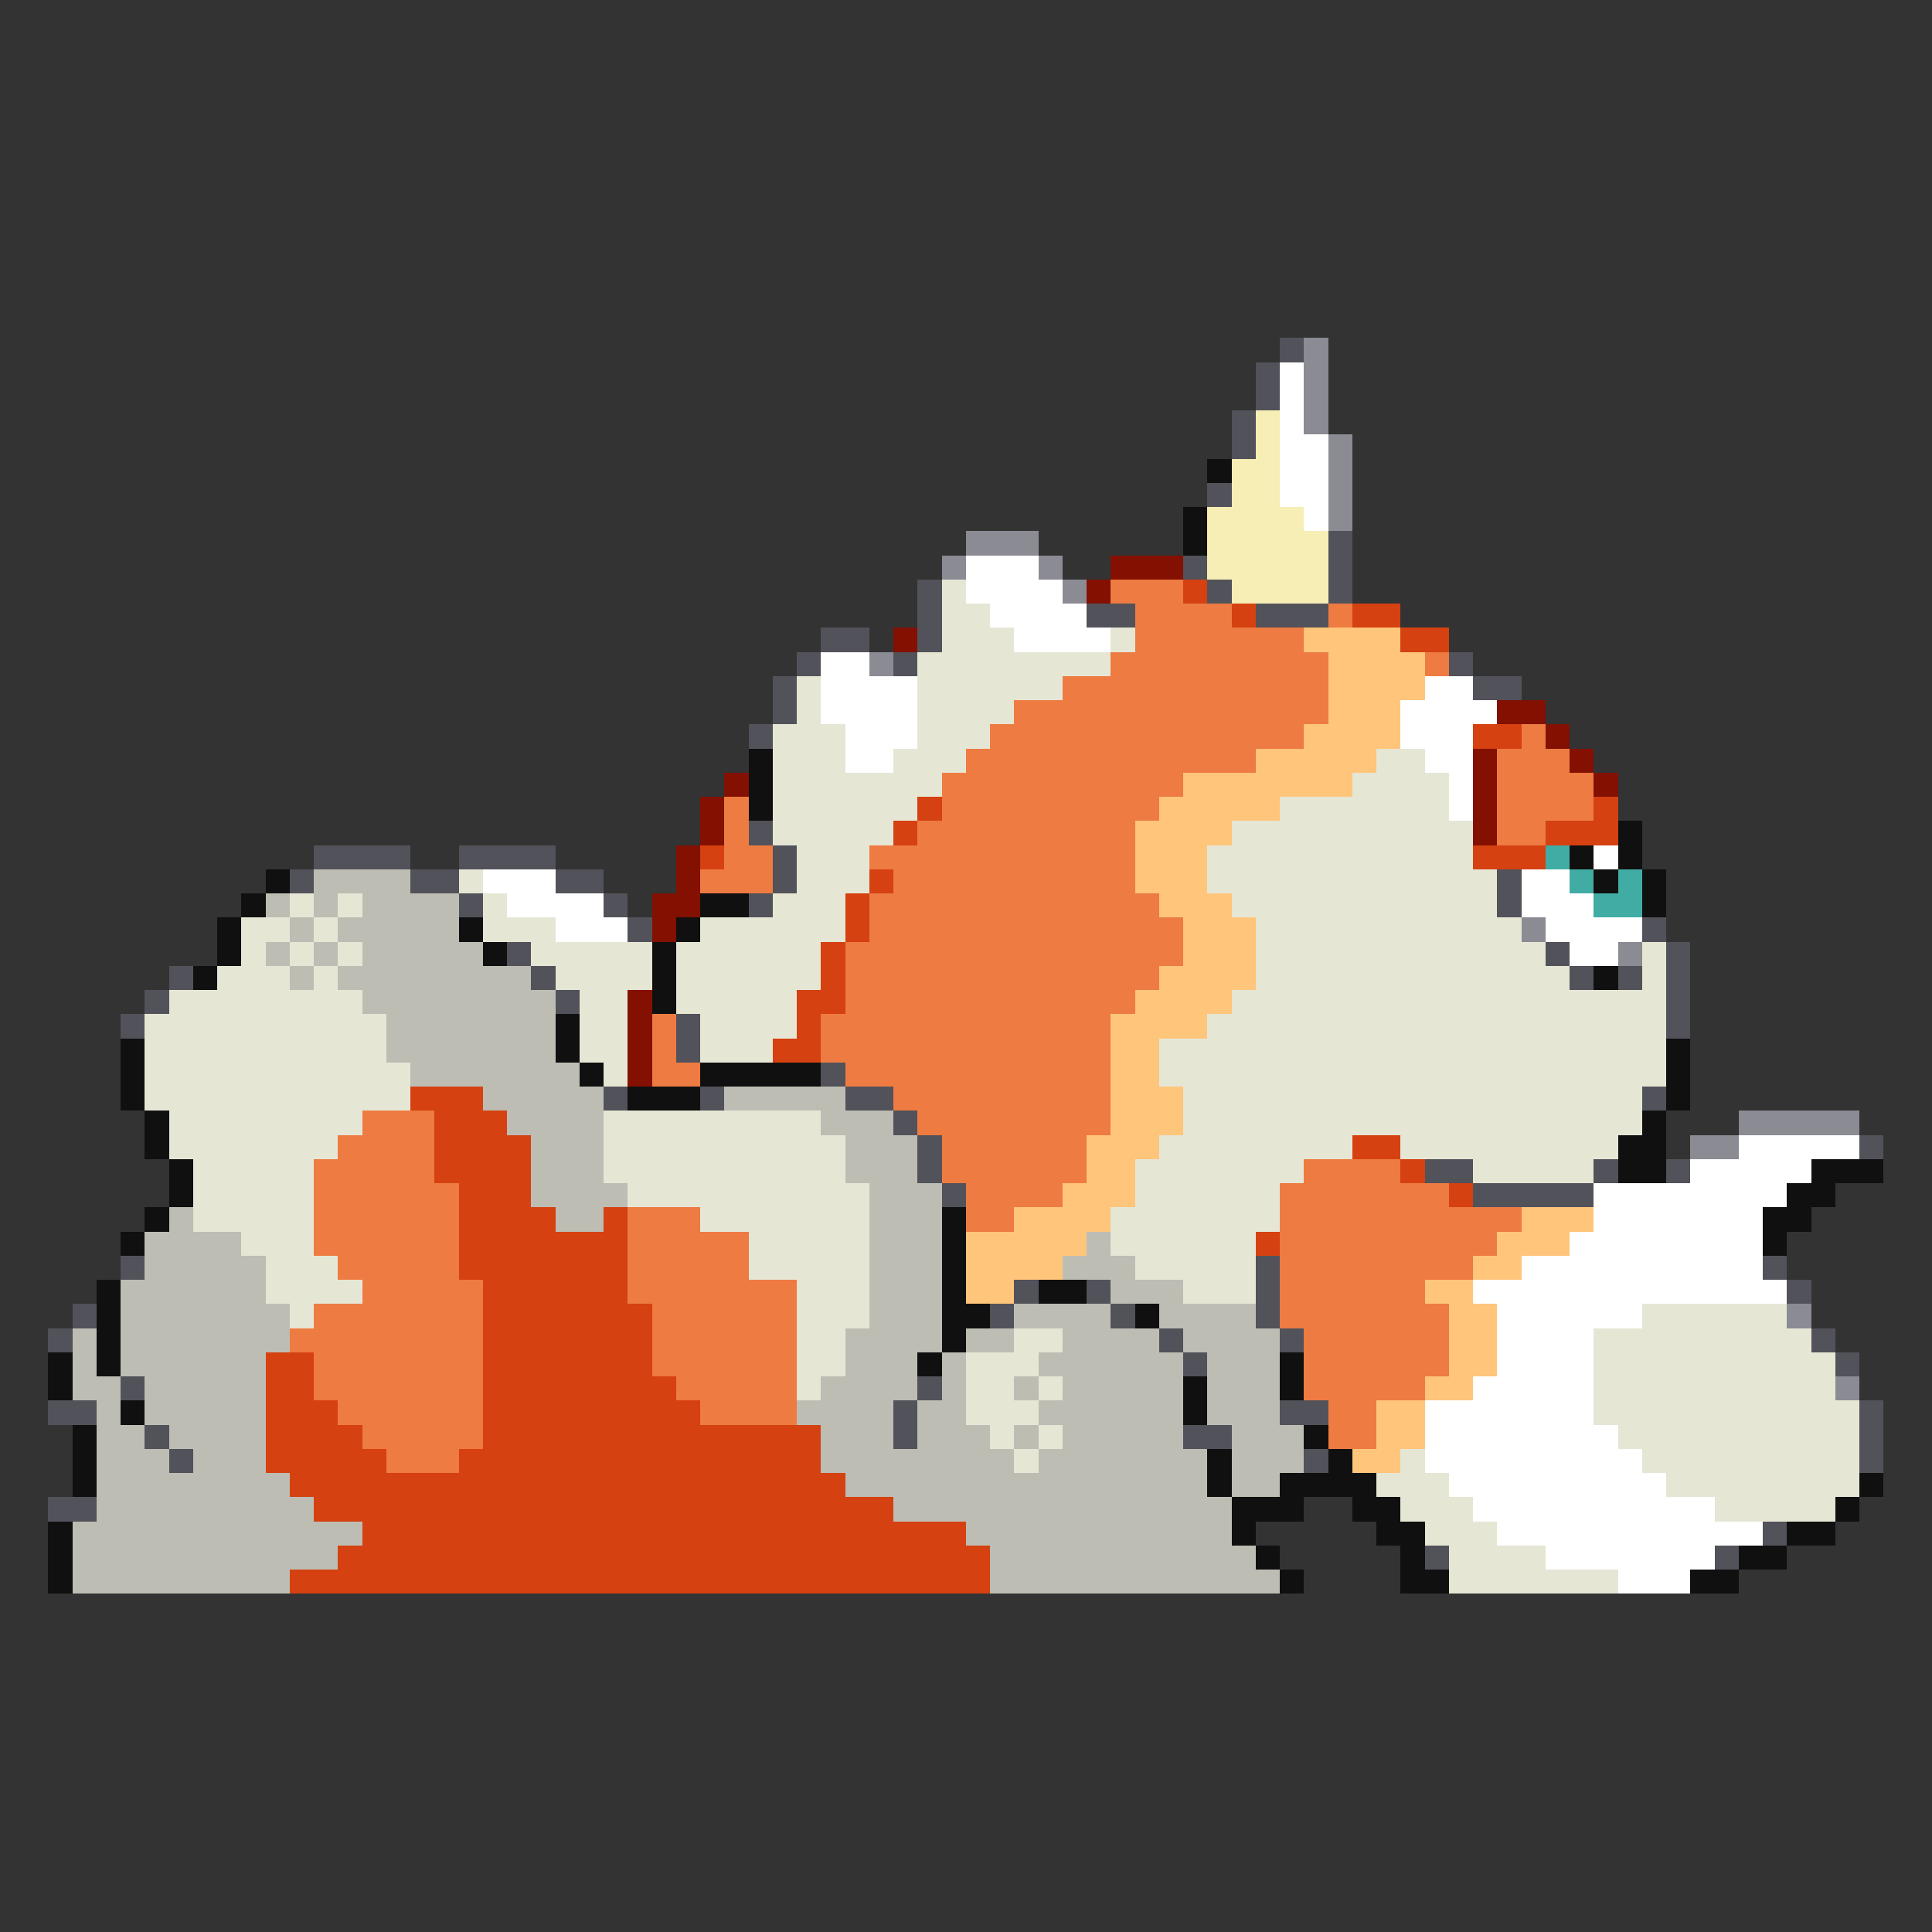 <svg xmlns="http://www.w3.org/2000/svg" viewBox="0 -0.5 80 80" shape-rendering="crispEdges">
<rect x="0" y="-0.5" width="80" height="80" fill="#333333" stroke="none"/>
<path stroke="#52525a" d="M53 14h1M52 15h1M52 16h1M51 17h1M51 18h1M50 20h1M55 22h1M49 23h1M55 23h1M38 24h1M50 24h1M55 24h1M38 25h1M45 25h2M52 25h3M34 26h2M38 26h1M33 27h1M37 27h1M60 27h1M32 28h1M61 28h2M32 29h1M31 30h1M31 34h1M13 35h4M19 35h4M32 35h1M12 36h1M17 36h2M23 36h2M32 36h1M62 36h1M19 37h1M25 37h1M31 37h1M62 37h1M26 38h1M68 38h1M21 39h1M64 39h1M69 39h1M7 40h1M22 40h1M65 40h1M67 40h1M69 40h1M6 41h1M23 41h1M69 41h1M5 42h1M28 42h1M69 42h1M28 43h1M34 44h1M25 45h1M29 45h1M35 45h2M68 45h1M37 46h1M38 47h1M77 47h1M38 48h1M59 48h2M66 48h1M69 48h1M39 49h1M61 49h5M5 52h1M52 52h1M73 52h1M42 53h1M45 53h1M52 53h1M74 53h1M3 54h1M41 54h1M46 54h1M52 54h1M2 55h1M48 55h1M53 55h1M75 55h1M49 56h1M76 56h1M5 57h1M38 57h1M2 58h2M37 58h1M53 58h2M77 58h1M6 59h1M37 59h1M49 59h2M77 59h1M7 60h1M54 60h1M77 60h1M2 62h2M73 63h1M59 64h1M71 64h1" />
<path stroke="#8b8b94" d="M54 14h1M54 15h1M54 16h1M54 17h1M55 18h1M55 19h1M55 20h1M55 21h1M40 22h3M39 23h1M43 23h1M44 24h1M36 27h1M63 38h1M67 39h1M72 46h5M70 47h2M74 54h1M76 57h1" />
<path stroke="#ffffff" d="M53 15h1M53 16h1M53 17h1M53 18h2M53 19h2M53 20h2M54 21h1M40 23h3M40 24h4M41 25h4M42 26h4M34 27h2M34 28h4M59 28h2M34 29h4M58 29h4M35 30h3M58 30h3M35 31h2M59 31h2M60 32h1M60 33h1M66 35h1M20 36h3M63 36h2M21 37h4M63 37h3M23 38h3M64 38h4M65 39h2M72 47h5M70 48h5M66 49h8M66 50h7M65 51h8M63 52h10M61 53h13M62 54h6M62 55h4M62 56h4M61 57h5M59 58h7M59 59h8M59 60h9M60 61h9M61 62h10M62 63h11M64 64h7M67 65h3" />
<path stroke="#f6eeb4" d="M52 17h1M52 18h1M51 19h2M51 20h2M50 21h4M50 22h5M50 23h5M51 24h4" />
<path stroke="#101010" d="M50 19h1M49 21h1M49 22h1M31 31h1M31 32h1M31 33h1M67 34h1M65 35h1M67 35h1M11 36h1M66 36h1M68 36h1M10 37h1M29 37h2M68 37h1M9 38h1M19 38h1M28 38h1M9 39h1M20 39h1M27 39h1M8 40h1M27 40h1M66 40h1M27 41h1M23 42h1M5 43h1M23 43h1M69 43h1M5 44h1M24 44h1M29 44h5M69 44h1M5 45h1M26 45h3M69 45h1M6 46h1M68 46h1M6 47h1M67 47h2M7 48h1M67 48h2M75 48h3M7 49h1M74 49h2M6 50h1M39 50h1M73 50h2M5 51h1M39 51h1M73 51h1M39 52h1M4 53h1M39 53h1M43 53h2M4 54h1M39 54h2M47 54h1M4 55h1M39 55h1M2 56h1M4 56h1M38 56h1M53 56h1M2 57h1M49 57h1M53 57h1M5 58h1M49 58h1M3 59h1M54 59h1M3 60h1M50 60h1M55 60h1M3 61h1M50 61h1M53 61h4M77 61h1M51 62h3M56 62h2M76 62h1M2 63h1M51 63h1M57 63h2M74 63h2M2 64h1M52 64h1M58 64h1M72 64h2M2 65h1M53 65h1M58 65h2M70 65h2" />
<path stroke="#831000" d="M46 23h3M45 24h1M37 26h1M62 29h2M64 30h1M61 31h1M65 31h1M30 32h1M61 32h1M66 32h1M29 33h1M61 33h1M29 34h1M61 34h1M28 35h1M28 36h1M27 37h2M27 38h1M26 41h1M26 42h1M26 43h1M26 44h1" />
<path stroke="#e6e6d5" d="M39 24h1M39 25h2M39 26h3M46 26h1M38 27h8M33 28h1M38 28h6M33 29h1M38 29h4M32 30h3M38 30h3M32 31h3M37 31h3M57 31h2M32 32h7M56 32h4M32 33h6M53 33h7M32 34h5M51 34h10M33 35h3M50 35h11M19 36h1M33 36h3M50 36h12M12 37h1M14 37h1M20 37h1M32 37h3M51 37h11M10 38h2M13 38h1M20 38h3M29 38h6M52 38h11M10 39h1M12 39h1M14 39h1M22 39h5M28 39h6M52 39h12M68 39h1M9 40h3M13 40h1M23 40h4M28 40h6M52 40h13M68 40h1M7 41h8M24 41h2M28 41h5M51 41h18M6 42h10M24 42h2M29 42h4M50 42h19M6 43h10M24 43h2M29 43h3M48 43h21M6 44h11M25 44h1M48 44h21M6 45h11M49 45h19M7 46h8M25 46h9M49 46h19M7 47h7M25 47h10M48 47h8M58 47h9M8 48h5M25 48h10M47 48h7M61 48h5M8 49h5M26 49h10M47 49h6M8 50h5M29 50h7M46 50h7M10 51h3M31 51h5M46 51h6M11 52h3M31 52h5M47 52h5M11 53h4M33 53h3M49 53h3M12 54h1M33 54h3M68 54h6M33 55h2M42 55h2M66 55h9M33 56h2M40 56h3M66 56h10M33 57h1M40 57h2M43 57h1M66 57h10M40 58h3M66 58h11M41 59h1M43 59h1M67 59h10M42 60h1M58 60h1M68 60h9M57 61h3M69 61h8M58 62h3M71 62h5M59 63h3M60 64h4M60 65h7" />
<path stroke="#ee7b41" d="M46 24h3M47 25h4M55 25h1M47 26h7M46 27h9M59 27h1M44 28h11M42 29h13M41 30h13M63 30h1M40 31h12M62 31h3M39 32h10M62 32h4M30 33h1M39 33h9M62 33h4M30 34h1M38 34h9M62 34h2M30 35h2M36 35h11M29 36h3M37 36h10M36 37h12M36 38h13M35 39h14M35 40h13M35 41h12M27 42h1M34 42h12M27 43h1M34 43h12M27 44h2M35 44h11M37 45h9M15 46h3M38 46h8M14 47h4M39 47h6M13 48h5M39 48h6M54 48h4M13 49h6M40 49h4M53 49h7M13 50h6M26 50h3M40 50h2M53 50h10M13 51h6M26 51h5M53 51h9M14 52h5M26 52h5M53 52h8M15 53h5M26 53h7M53 53h6M13 54h7M27 54h6M53 54h7M12 55h8M27 55h6M54 55h6M13 56h7M27 56h6M54 56h6M13 57h7M28 57h5M54 57h5M14 58h6M29 58h4M55 58h2M15 59h5M55 59h2M16 60h3" />
<path stroke="#d54110" d="M49 24h1M51 25h1M56 25h2M58 26h2M61 30h2M38 33h1M66 33h1M37 34h1M64 34h3M29 35h1M61 35h3M36 36h1M35 37h1M35 38h1M34 39h1M34 40h1M33 41h2M33 42h1M32 43h2M17 45h3M18 46h3M18 47h4M56 47h2M18 48h4M58 48h1M19 49h3M60 49h1M19 50h4M25 50h1M19 51h7M52 51h1M19 52h7M20 53h6M20 54h7M20 55h7M11 56h2M20 56h7M11 57h2M20 57h8M11 58h3M20 58h9M11 59h4M20 59h14M11 60h5M19 60h15M12 61h23M13 62h24M15 63h25M14 64h27M12 65h29" />
<path stroke="#ffc57b" d="M54 26h4M55 27h4M55 28h4M55 29h3M54 30h4M52 31h5M49 32h7M48 33h5M47 34h4M47 35h3M47 36h3M48 37h3M49 38h3M49 39h3M48 40h4M47 41h4M46 42h4M46 43h2M46 44h2M46 45h3M46 46h3M45 47h3M45 48h2M44 49h3M42 50h4M63 50h3M40 51h5M62 51h3M40 52h4M61 52h2M40 53h2M59 53h2M60 54h2M60 55h2M60 56h2M59 57h2M57 58h2M57 59h2M56 60h2" />
<path stroke="#41aca4" d="M64 35h1M65 36h1M67 36h1M66 37h2" />
<path stroke="#bdbdb4" d="M13 36h4M11 37h1M13 37h1M15 37h4M12 38h1M14 38h5M11 39h1M13 39h1M15 39h5M12 40h1M14 40h8M15 41h8M16 42h7M16 43h7M17 44h7M20 45h5M30 45h5M21 46h4M34 46h3M22 47h3M35 47h3M22 48h3M35 48h3M22 49h4M36 49h3M7 50h1M23 50h2M36 50h3M6 51h4M36 51h3M45 51h1M6 52h5M36 52h3M44 52h3M5 53h6M36 53h3M46 53h3M5 54h7M36 54h3M42 54h4M48 54h4M3 55h1M5 55h7M35 55h4M40 55h2M44 55h4M49 55h4M3 56h1M5 56h6M35 56h3M39 56h1M43 56h6M50 56h3M3 57h2M6 57h5M34 57h4M39 57h1M42 57h1M44 57h5M50 57h3M4 58h1M6 58h5M33 58h4M38 58h2M43 58h6M50 58h3M4 59h2M7 59h4M34 59h3M38 59h3M42 59h1M44 59h5M51 59h3M4 60h3M8 60h3M34 60h8M43 60h7M51 60h3M4 61h8M35 61h15M51 61h2M4 62h9M37 62h14M3 63h12M40 63h11M3 64h11M41 64h11M3 65h9M41 65h12" />
</svg>